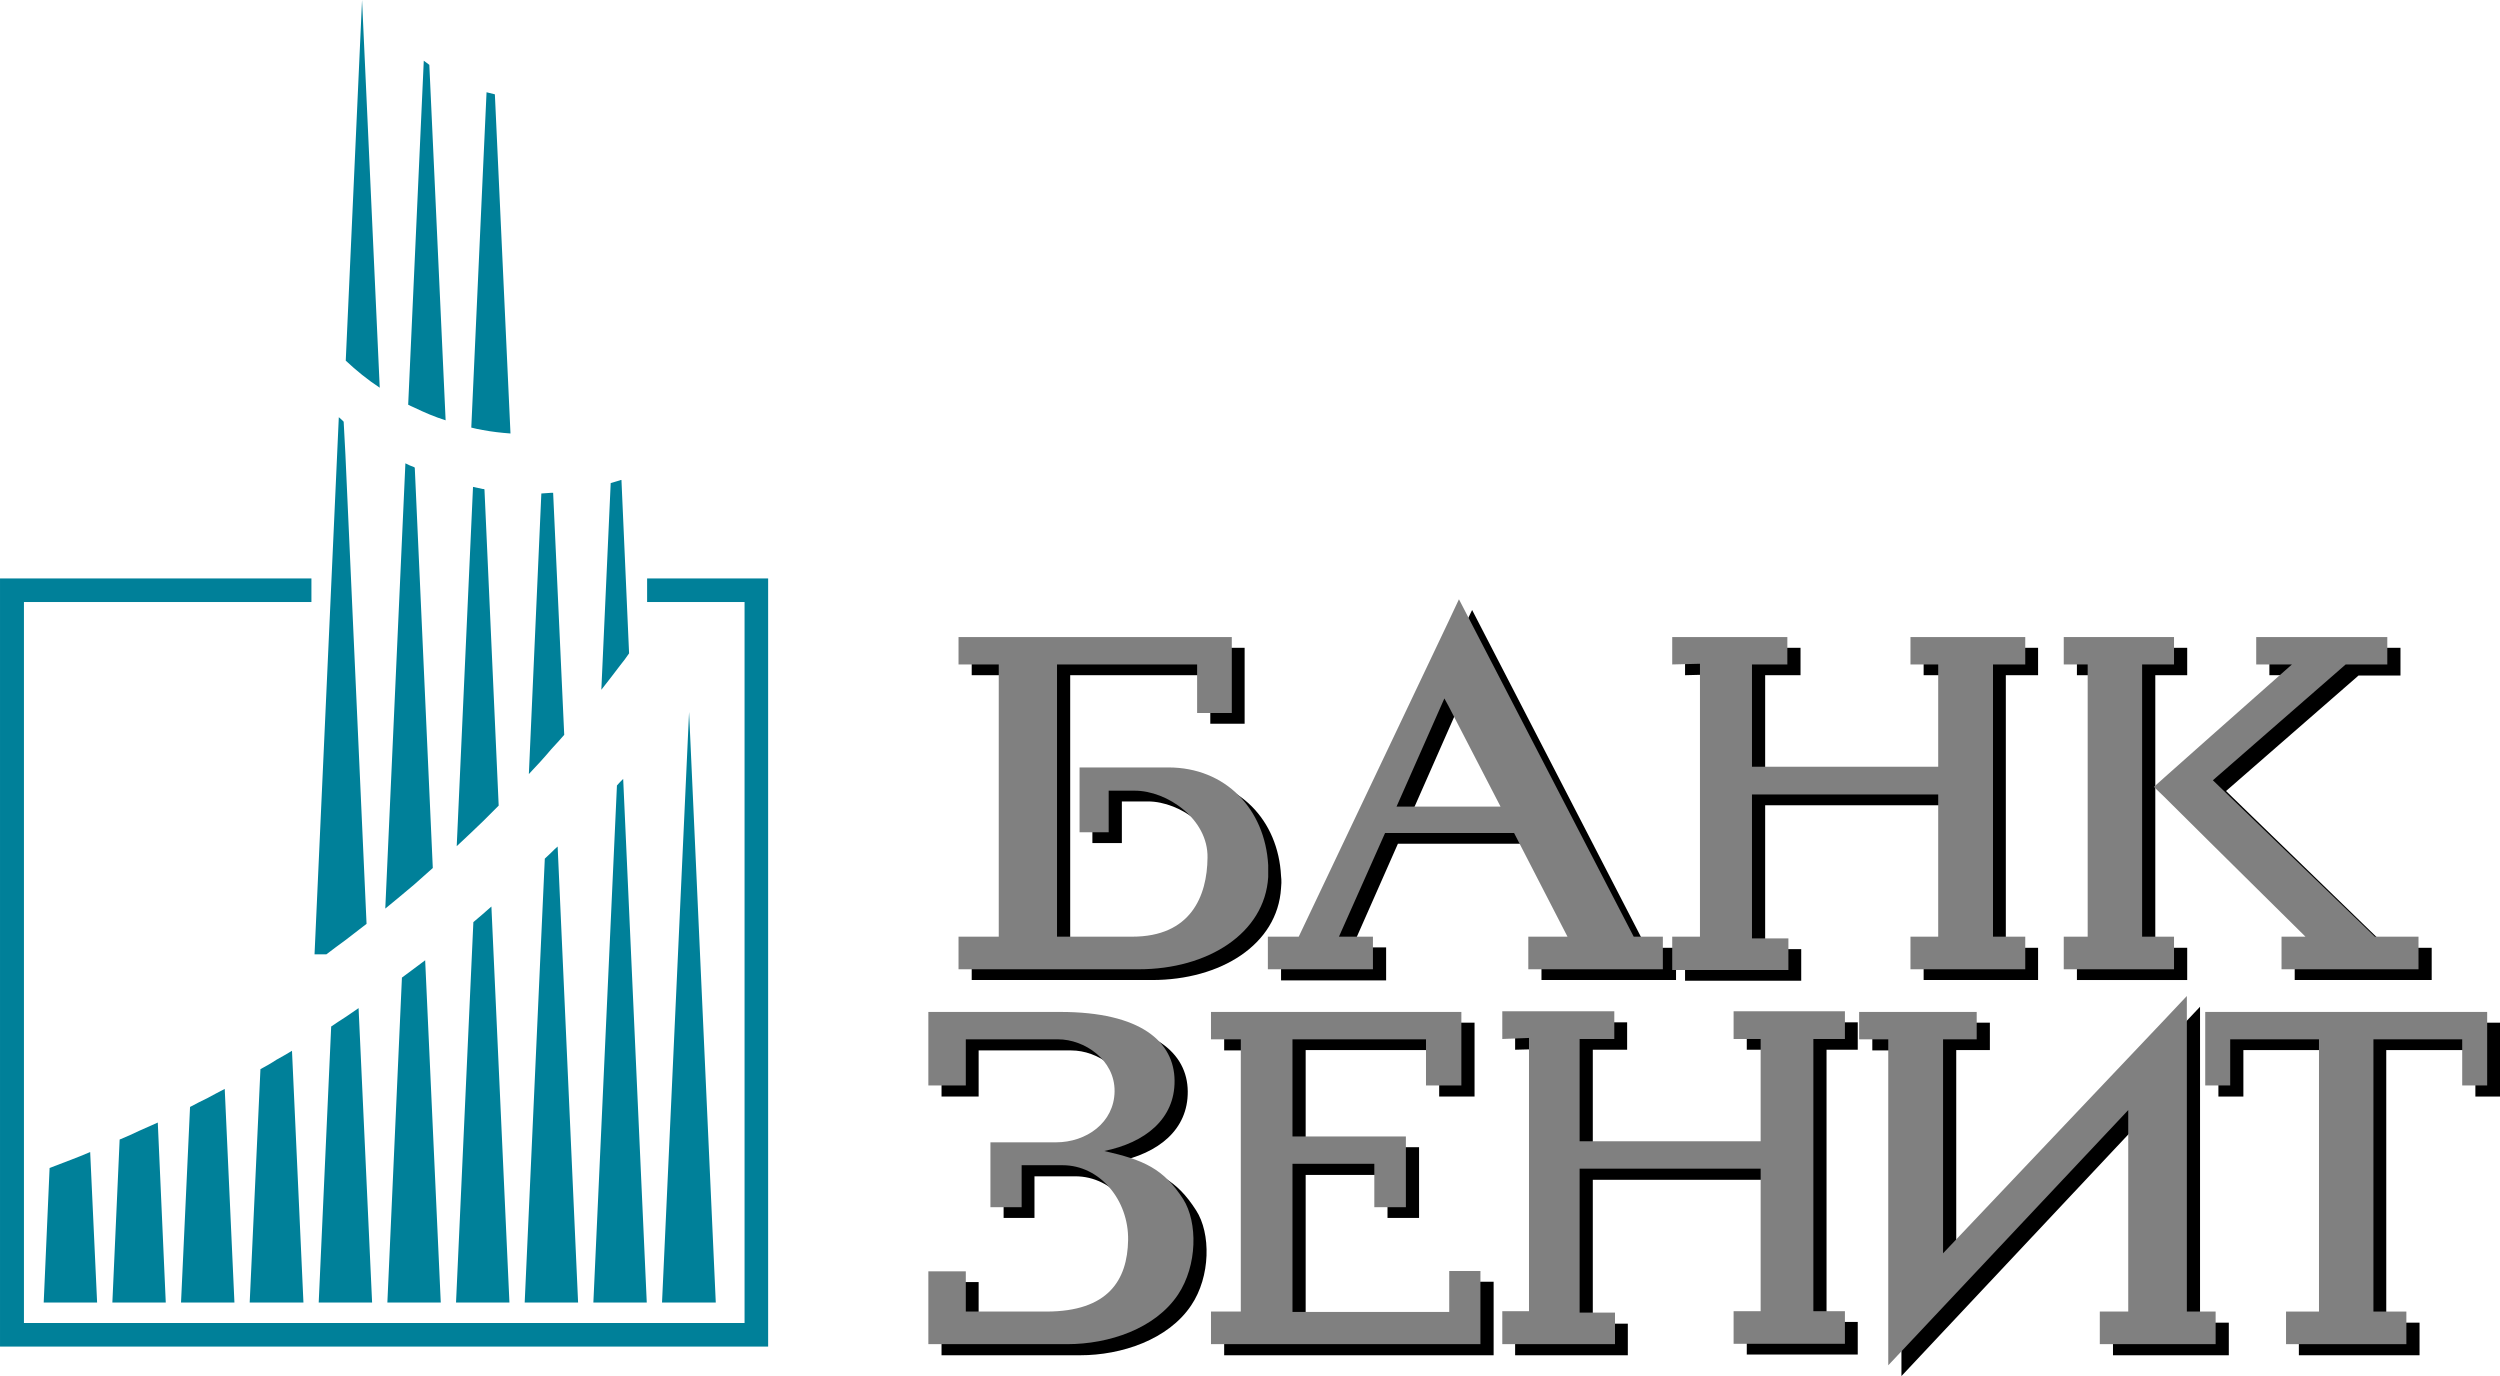 <?xml version="1.0" encoding="UTF-8" standalone="no"?>
<!-- Created with sK1/UniConvertor (http://sk1project.org/) -->

<svg
   xmlns:dc="http://purl.org/dc/elements/1.1/"
   xmlns:cc="http://creativecommons.org/ns#"
   xmlns:rdf="http://www.w3.org/1999/02/22-rdf-syntax-ns#"
   xmlns:svg="http://www.w3.org/2000/svg"
   xmlns="http://www.w3.org/2000/svg"
   xmlns:sodipodi="http://sodipodi.sourceforge.net/DTD/sodipodi-0.dtd"
   xmlns:inkscape="http://www.inkscape.org/namespaces/inkscape"
   width="648.89"
   height="357.165"
   viewBox="0 0 519.112 285.732"
   id="svg2"
   version="1.1"
   inkscape:version="0.48.5 r10040"
   sodipodi:docname="zenit.svg">
  <sodipodi:namedview
     pagecolor="#ffffff"
     bordercolor="#666666"
     borderopacity="1"
     objecttolerance="10"
     gridtolerance="10"
     guidetolerance="10"
     inkscape:pageopacity="0"
     inkscape:pageshadow="2"
     inkscape:window-width="1920"
     inkscape:window-height="1015"
     id="namedview104"
     showgrid="false"
     inkscape:zoom="0.22425732"
     inkscape:cx="291.02036"
     inkscape:cy="154.82874"
     inkscape:window-x="-2"
     inkscape:window-y="-3"
     inkscape:window-maximized="1"
     inkscape:current-layer="svg2"
     fit-margin-top="0"
     fit-margin-left="0"
     fit-margin-right="0"
     fit-margin-bottom="0" />
  <defs
     id="defs4">
    <marker
       id="ArrowEnd"
       viewBox="0 0 10 10"
       refX="0"
       refY="5"
       markerUnits="strokeWidth"
       markerWidth="4"
       markerHeight="3"
       orient="auto">
      <path
         d="M 0,0 10,5 0,10 z"
         id="path7"
         inkscape:connector-curvature="0" />
    </marker>
    <marker
       id="ArrowStart"
       viewBox="0 0 10 10"
       refX="10"
       refY="5"
       markerUnits="strokeWidth"
       markerWidth="4"
       markerHeight="3"
       orient="auto">
      <path
         d="M 10,0 0,5 10,10 z"
         id="path10"
         inkscape:connector-curvature="0" />
    </marker>
  </defs>
  <g
     id="g12"
     transform="translate(-64.822,-259.076)">
    <g
       id="g14">
      <g
         id="g16">
        <g
           id="g18">
          <path
             style="fill:#000000;stroke:none"
             d="m 438.836,456.164 -7.488,0 0,-29.883 38.669,0 0,29.596 -5.762,0 0,6.696 23.764,0 0,-6.696 -6.697,0 0,-56.599 6.697,0 0,-5.689 -23.764,0 0,5.689 5.762,0 0,21.242 -38.669,0 0,-21.242 7.344,0 0,-5.689 -23.978,0 0,5.689 5.76,-0.144 0,56.743 -5.76,0 0,6.841 24.122,0 0,-6.554 z"
             id="path20"
             inkscape:connector-curvature="0" />
          <path
             style="fill:#000000;stroke:none"
             d="m 516.895,422.825 -2.09,1.872 2.09,2.088 9.648,9.506 19.659,19.514 -4.897,0 0,6.768 28.444,0 0,-6.696 -9.145,0 -33.557,-32.549 27.508,-23.978 8.713,0 0,-5.761 -27.22,0 0,5.689 7.417,0 -16.922,15.05 -9.648,8.497 z"
             id="path22"
             inkscape:connector-curvature="0" />
          <path
             style="fill:#000000;stroke:none"
             d="m 518.983,462.573 0,-6.696 -2.088,0 -4.537,0 0,-56.599 4.537,0 2.088,0 0,-5.689 -2.088,0 -20.812,0 0,5.689 4.969,0 0,56.599 -4.969,0 0,6.696 20.812,0 2.088,0 z"
             id="path24"
             inkscape:connector-curvature="0" />
          <path
             style="fill:#000000;stroke:none"
             d="m 330.824,462.645 21.818,0 0,-6.84 -7.057,0 9.505,-21.531 13.178,0 13.61,0 11.16,21.603 -8.137,0 0,6.696 27.94,0 0,-6.696 -6.12,0 -36.221,-70.137 -2.232,4.609 -31.108,65.528 -6.336,0 0,6.768 z m 36.652,-56.311 0.792,1.584 10.801,20.955 -10.801,0 -10.729,0 9.937,-22.539 z"
             id="path26"
             inkscape:connector-curvature="0" />
          <path
             style="fill:#000000;stroke:none"
             d="m 554.699,471.431 -28.156,0 -1.08,0 0,15.338 1.08,0 4.105,0 0,-9.65 18.434,0 0,56.6 -6.913,0 0,6.768 12.53,0 12.529,0 0,-6.768 -6.912,0 0,-56.6 18.506,0 0,9.65 5.112,0 0,-15.338 -29.235,0 z"
             id="path28"
             inkscape:connector-curvature="0" />
          <path
             style="fill:#000000;stroke:none"
             d="m 427.531,477.048 5.544,0 0,21.243 -37.516,0 0,-21.243 7.129,0 0,-5.69 -23.259,0 0,5.69 5.617,-0.145 0,56.671 -5.617,0 0,6.913 23.403,0 0,-6.553 -7.273,0 0,-29.883 37.516,0 0,29.523 -5.544,0 0,6.768 23.043,0 0,-6.768 -6.48,0 0,-56.526 6.48,0 0,-5.69 -23.043,0 0,5.69 z"
             id="path30"
             inkscape:connector-curvature="0" />
          <path
             style="fill:#000000;stroke:none"
             d="m 330.824,443.491 c 0,-0.36 0.071,-0.72 0.071,-1.081 0,-0.504 0,-0.935 -0.071,-1.439 -0.577,-11.594 -8.787,-20.235 -20.667,-20.235 l -18.506,0 0,13.394 6.12,0 0,-8.641 5.401,0 c 6.768,0 15.193,5.977 15.122,13.97 -0.073,7.993 -3.529,16.418 -15.626,16.418 l -15.626,0 0,-56.599 29.091,0 0,10.081 7.129,0 0,-15.77 -56.671,0 0,5.689 8.282,0 0,56.599 -8.282,0 0,6.696 37.444,0 c 14.259,0 26.068,-7.345 26.789,-19.082 z"
             id="path32"
             inkscape:connector-curvature="0" />
          <path
             style="fill:#000000;stroke:none"
             d="m 521.647,533.719 0,-65.601 -4.752,5.04 -45.87,48.391 0,-44.43 6.985,0 0,-5.688 -24.411,0 0,5.76 6.048,0 0,67.617 49.759,-52.999 0,41.91 -5.833,0 0,6.768 13.322,0 9.648,0 1.081,0 0,-6.768 -1.081,0 -4.896,0 z"
             id="path34"
             inkscape:connector-curvature="0" />
          <path
             style="fill:#000000;stroke:none"
             d="m 296.763,500.306 c 8.569,-1.728 14.761,-6.625 14.689,-14.618 -0.071,-7.921 -6.984,-14.257 -23.762,-14.257 l -27.363,0 0,15.338 7.704,0 0,-9.578 19.227,0 c 5.473,0 11.81,4.176 11.737,10.729 -0.072,6.554 -5.832,10.658 -12.169,10.658 l -13.61,0 0,13.394 6.409,0 0,-8.642 8.497,0 c 7.777,0 13.825,7.274 13.61,15.483 -0.144,8.28 -4.105,14.906 -16.995,14.906 l -16.706,0 0,-8.425 -7.704,0 0,15.193 28.803,0 c 8.568,0 18.29,-3.241 23.043,-10.369 4.032,-5.977 4.104,-14.978 1.008,-19.73 -4.104,-6.409 -8.066,-8.21 -16.418,-10.082 z"
             id="path36"
             inkscape:connector-curvature="0" />
          <path
             style="fill:#000000;stroke:none"
             d="m 368.411,533.719 -0.143,0 -32.332,0 0,-30.676 16.994,0 0,8.929 6.552,0 0,-14.69 -23.546,0 0,-20.163 27.723,0 0,9.65 4.609,0 2.736,0 0,-15.338 -2.736,0 -37.444,0 -11.811,0 0,5.76 6.193,0 0,56.528 -6.193,0 0,6.768 11.811,0 37.444,0 6.697,0 0,-15.265 -6.554,0 0,8.497 z"
             id="path38"
             inkscape:connector-curvature="0" />
        </g>
        <g
           id="g40">
          <path
             style="fill:#008099;stroke:none"
             d="m 168.371,426.353 -2.953,-65.672 c -0.143,-0.072 -0.215,-0.072 -0.359,-0.072 -0.649,-0.144 -1.368,-0.288 -2.017,-0.432 l -3.384,74.601 c 1.8,-1.656 3.601,-3.385 5.401,-5.113 1.08,-1.08 2.232,-2.232 3.312,-3.312 z"
             id="path42"
             inkscape:connector-curvature="0" />
          <path
             style="fill:#008099;stroke:none"
             d="m 150.801,460.197 c -0.865,0.648 -1.657,1.224 -2.521,1.872 l -3.024,67.472 5.545,0 5.544,0 -3.24,-71.072 c -0.792,0.576 -1.512,1.152 -2.304,1.728 z"
             id="path44"
             inkscape:connector-curvature="0" />
          <path
             style="fill:#008099;stroke:none"
             d="m 170.82,349.088 -3.241,-70.425 c -0.576,-0.144 -1.152,-0.288 -1.728,-0.432 l -0.792,17.281 -2.377,52.351 c 0.792,0.216 1.584,0.36 2.377,0.504 1.872,0.36 3.816,0.577 5.761,0.721 z"
             id="path46"
             inkscape:connector-curvature="0" />
          <path
             style="fill:#008099;stroke:none"
             d="m 154.69,439.314 -3.745,-83.17 c -0.073,0 -0.144,0 -0.144,-0.072 -0.648,-0.215 -1.224,-0.504 -1.8,-0.792 l -4.177,92.459 c 2.017,-1.656 4.033,-3.312 5.977,-4.968 1.296,-1.152 2.592,-2.304 3.889,-3.457 z"
             id="path48"
             inkscape:connector-curvature="0" />
          <path
             style="fill:#008099;stroke:none"
             d="m 170.603,529.541 -3.744,-82.233 c -0.576,0.503 -1.224,1.08 -1.8,1.584 -0.649,0.576 -1.297,1.08 -1.944,1.656 l -3.601,78.993 5.545,0 5.544,0 z"
             id="path50"
             inkscape:connector-curvature="0" />
          <path
             style="fill:#008099;stroke:none"
             d="m 184.861,529.541 -4.248,-94.691 c -0.433,0.36 -0.865,0.792 -1.296,1.224 -0.432,0.431 -0.937,0.864 -1.369,1.297 l -4.177,92.17 5.546,0 5.544,0 z"
             id="path52"
             inkscape:connector-curvature="0" />
          <path
             style="fill:#008099;stroke:none"
             d="m 195.447,394.741 -1.585,-36.004 c -0.072,0 -0.216,0 -0.288,0.071 -0.648,0.217 -1.296,0.361 -1.944,0.577 l -1.944,42.917 c 1.295,-1.656 2.592,-3.312 3.888,-5.04 0.648,-0.792 1.296,-1.657 1.873,-2.521 z"
             id="path54"
             inkscape:connector-curvature="0" />
          <path
             style="fill:#008099;stroke:none"
             d="m 199.119,529.541 -4.897,-108.733 c -0.216,0.216 -0.432,0.432 -0.648,0.648 -0.216,0.216 -0.432,0.504 -0.648,0.721 l -4.896,107.364 5.544,0 5.545,0 z"
             id="path56"
             inkscape:connector-curvature="0" />
          <path
             style="fill:#008099;stroke:none"
             d="m 181.98,411.663 -2.303,-50.262 c -0.073,0 -0.217,0 -0.36,0 -0.649,0.072 -1.369,0.072 -2.089,0.144 l -2.592,58.256 c 1.584,-1.657 3.168,-3.385 4.681,-5.185 0.863,-0.936 1.8,-1.944 2.663,-2.953 z"
             id="path58"
             inkscape:connector-curvature="0" />
          <path
             style="fill:#008099;stroke:none"
             d="m 157.353,346.351 -3.384,-73.809 c -0.36,-0.288 -0.792,-0.577 -1.152,-0.864 l -2.016,44.429 -1.224,27.004 c 0.359,0.215 0.792,0.36 1.224,0.576 2.088,1.008 4.249,1.944 6.552,2.664 z"
             id="path60"
             inkscape:connector-curvature="0" />
          <path
             style="fill:#008099;stroke:none"
             d="m 89.665,495.697 -1.512,33.844 5.545,0 5.544,0 -1.656,-37.372 c -1.296,0.576 -2.592,1.152 -3.889,1.728 -1.296,0.649 -2.665,1.224 -4.032,1.8 z"
             id="path62"
             inkscape:connector-curvature="0" />
          <path
             style="fill:#008099;stroke:none"
             d="m 75.12,501.602 -1.224,27.939 5.545,0 5.545,0 -1.44,-31.25 c -1.368,0.575 -2.736,1.151 -4.104,1.655 -1.44,0.576 -2.88,1.08 -4.32,1.656 z"
             id="path64"
             inkscape:connector-curvature="0" />
          <path
             style="fill:#008099;stroke:none"
             d="m 104.283,488.928 -1.873,40.613 5.546,0 5.544,0 -2.016,-44.357 c -1.152,0.576 -2.305,1.224 -3.528,1.873 -1.224,0.576 -2.449,1.224 -3.673,1.871 z"
             id="path66"
             inkscape:connector-curvature="0" />
          <path
             style="fill:#008099;stroke:none"
             d="m 213.449,529.541 -5.545,-122.63 -5.617,122.63 5.617,0 5.545,0 z"
             id="path68"
             inkscape:connector-curvature="0" />
          <path
             style="fill:#008099;stroke:none"
             d="m 136.543,470.278 c -1.008,0.648 -2.016,1.296 -2.952,1.945 l -2.592,57.318 5.544,0 5.545,0 -2.809,-61.135 c -0.936,0.648 -1.8,1.225 -2.736,1.872 z"
             id="path70"
             inkscape:connector-curvature="0" />
          <path
             style="fill:#008099;stroke:none"
             d="m 140,259.076 -3.385,74.89 c 2.232,2.088 4.537,3.96 7.057,5.616 L 140,259.076 z"
             id="path72"
             inkscape:connector-curvature="0" />
          <path
             style="fill:#008099;stroke:none"
             d="m 136.543,454.293 c 1.44,-1.153 2.952,-2.233 4.392,-3.385 l -4.392,-97.5 -0.36,-6.769 c -0.36,-0.36 -0.648,-0.648 -1.008,-0.936 l -5.041,111.541 2.449,0 c 1.296,-1.008 2.592,-1.943 3.96,-2.951 z"
             id="path74"
             inkscape:connector-curvature="0" />
          <path
             style="fill:#008099;stroke:none"
             d="m 207.904,379.187 -8.713,0 0,4.896 8.713,0 11.521,0 0,149.707 -11.521,0 -14.33,0 -14.257,0 -14.258,0 -14.258,0 -14.258,0 -14.33,0 -14.257,0 -14.258,0 -14.258,0 -9.649,0 0,-149.707 9.649,0 14.258,0 14.258,0 14.257,0 7.273,0 0,-4.896 -7.273,0 -14.257,0 -14.258,0 -14.258,0 -14.618,0 0,159.5 14.618,0 14.258,0 14.258,0 14.257,0 14.33,0 14.258,0 14.258,0 14.258,0 14.257,0 14.33,0 16.418,0 0,-159.5 -16.418,0 z"
             id="path76"
             inkscape:connector-curvature="0" />
          <path
             style="fill:#008099;stroke:none"
             d="m 118.901,481.079 -2.232,48.462 5.544,0 5.617,0 -2.377,-52.278 c -1.079,0.648 -2.159,1.297 -3.24,1.873 -1.08,0.72 -2.232,1.367 -3.312,1.943 z"
             id="path78"
             inkscape:connector-curvature="0" />
        </g>
        <g
           id="g80">
          <path
             style="fill:#808080;stroke:none"
             d="m 328.087,453.572 0,6.768 0.072,0 21.746,0 0,-6.768 -7.057,0 9.578,-21.531 13.177,0 13.61,0 11.09,21.531 -8.137,0 0,6.768 27.939,0 0,-6.768 -6.049,0 -36.292,-70.064 -2.161,4.608 -31.107,65.456 -6.337,0 -0.072,0 z m 36.652,-49.47 0.864,1.584 10.801,20.883 -10.801,0 -10.801,0 9.937,-22.467 z"
             id="path82"
             inkscape:connector-curvature="0" />
          <path
             style="fill:#808080;stroke:none"
             d="m 328.159,441.187 0,-1.008 0,-1.441 c -0.648,-11.665 -8.857,-20.306 -20.739,-20.306 l -18.433,0 0,13.465 6.047,0 0,-8.64 5.401,0 c 6.768,0 15.266,5.904 15.122,13.897 -0.071,7.993 -3.457,16.418 -15.626,16.418 l -15.626,0 0,-56.526 29.093,0 0,10.08 7.2,0 0,-15.77 -56.743,0 0,5.69 8.353,0 0,56.526 -8.353,0 0,6.768 37.444,0 c 14.258,0 26.139,-7.416 26.86,-19.153 z"
             id="path84"
             inkscape:connector-curvature="0" />
          <path
             style="fill:#808080;stroke:none"
             d="m 436.173,453.932 -7.562,0 0,-29.883 38.669,0 0,29.523 -5.76,0 0,6.768 23.835,0 0,-6.768 -6.698,0 0,-56.526 6.698,0 0,-5.69 -23.835,0 0,5.69 5.76,0 0,21.242 -38.669,0 0,-21.242 7.345,0 0,-5.69 -23.906,0 0,5.69 5.76,-0.144 0,56.67 -5.76,0 0,6.913 24.123,0 0,-6.553 z"
             id="path86"
             inkscape:connector-curvature="0" />
          <path
             style="fill:#808080;stroke:none"
             d="m 516.246,460.34 0,-6.768 -2.088,0 -4.537,0 0,-56.526 4.537,0 2.088,0 0,-5.69 -2.088,0 -20.81,0 0,5.69 4.968,0 0,56.526 -4.968,0 0,6.768 20.81,0 2.088,0 z"
             id="path88"
             inkscape:connector-curvature="0" />
          <path
             style="fill:#808080;stroke:none"
             d="m 514.158,420.593 -2.088,1.872 2.088,2.016 9.649,9.577 19.731,19.514 -4.969,0 0,6.768 28.443,0 0,-6.768 -9.072,0 -33.628,-32.476 27.578,-24.05 8.642,0 0,-5.69 -27.219,0 0,5.69 7.417,0 -16.923,14.977 -9.649,8.57 z"
             id="path90"
             inkscape:connector-curvature="0" />
          <path
             style="fill:#808080;stroke:none"
             d="m 518.91,531.414 0,-65.528 -4.752,5.04 -45.87,48.391 0,-44.43 6.985,0 0,-5.689 -24.411,0 0,5.689 6.048,0 0,67.688 49.831,-52.999 0,41.838 -5.905,0 0,6.768 13.322,0 9.649,0 1.08,0 0,-6.768 -1.08,0 -4.897,0 z"
             id="path92"
             inkscape:connector-curvature="0" />
          <path
             style="fill:#808080;stroke:none"
             d="m 552.035,469.198 -28.228,0 -1.08,0 0,15.267 1.08,0 4.105,0 0,-9.578 18.434,0 0,56.527 -6.841,0 0,6.768 12.53,0 12.457,0 0,-6.768 -6.84,0 0,-56.527 18.434,0 0,9.578 5.184,0 0,-15.267 -29.235,0 z"
             id="path94"
             inkscape:connector-curvature="0" />
          <path
             style="fill:#808080;stroke:none"
             d="m 294.098,498.074 c 8.497,-1.729 14.69,-6.625 14.618,-14.618 -0.072,-7.993 -6.913,-14.258 -23.763,-14.258 l -27.363,0 0,15.267 7.777,0 0,-9.578 19.155,0 c 5.472,0 11.809,4.249 11.737,10.801 -0.072,6.481 -5.833,10.586 -12.17,10.586 l -13.609,0 0,13.465 6.481,0 0,-8.713 8.497,0 c 7.777,0 13.753,7.274 13.61,15.554 -0.145,8.281 -4.105,14.834 -16.995,14.834 l -16.706,0 0,-8.353 -7.777,0 0,15.121 28.876,0 c 8.568,0 18.217,-3.168 22.97,-10.296 4.033,-6.05 4.105,-14.978 1.08,-19.803 -4.104,-6.337 -8.136,-8.137 -16.418,-10.009 z"
             id="path96"
             inkscape:connector-curvature="0" />
          <path
             style="fill:#808080;stroke:none"
             d="m 424.794,474.815 5.617,0 0,21.243 -37.589,0 0,-21.243 7.202,0 0,-5.761 -23.259,0 0,5.761 5.544,-0.216 0,56.742 -5.544,0 0,6.841 23.403,0 0,-6.552 -7.346,0 0,-29.884 37.589,0 0,29.595 -5.617,0 0,6.77 23.115,0 0,-6.77 -6.552,0 0,-56.526 6.552,0 0,-5.761 -23.115,0 0,5.761 z"
             id="path98"
             inkscape:connector-curvature="0" />
          <path
             style="fill:#808080;stroke:none"
             d="m 365.748,531.486 -0.145,0 -32.404,0 0,-30.748 16.994,0 0,9.001 6.554,0 0,-14.689 -23.548,0 0,-20.163 27.724,0 0,9.578 4.68,0 2.665,0 0,-15.267 -2.665,0 -37.444,0 -11.882,0 0,5.689 6.193,0 0,56.527 -6.193,0 0,6.768 11.882,0 37.444,0 6.625,0 0,-15.193 -6.48,0 0,8.497 z"
             id="path100"
             inkscape:connector-curvature="0" />
        </g>
      </g>
    </g>
  </g>
  <g
     id="g102"
     transform="translate(-64.822,-259.076)" />
</svg>
